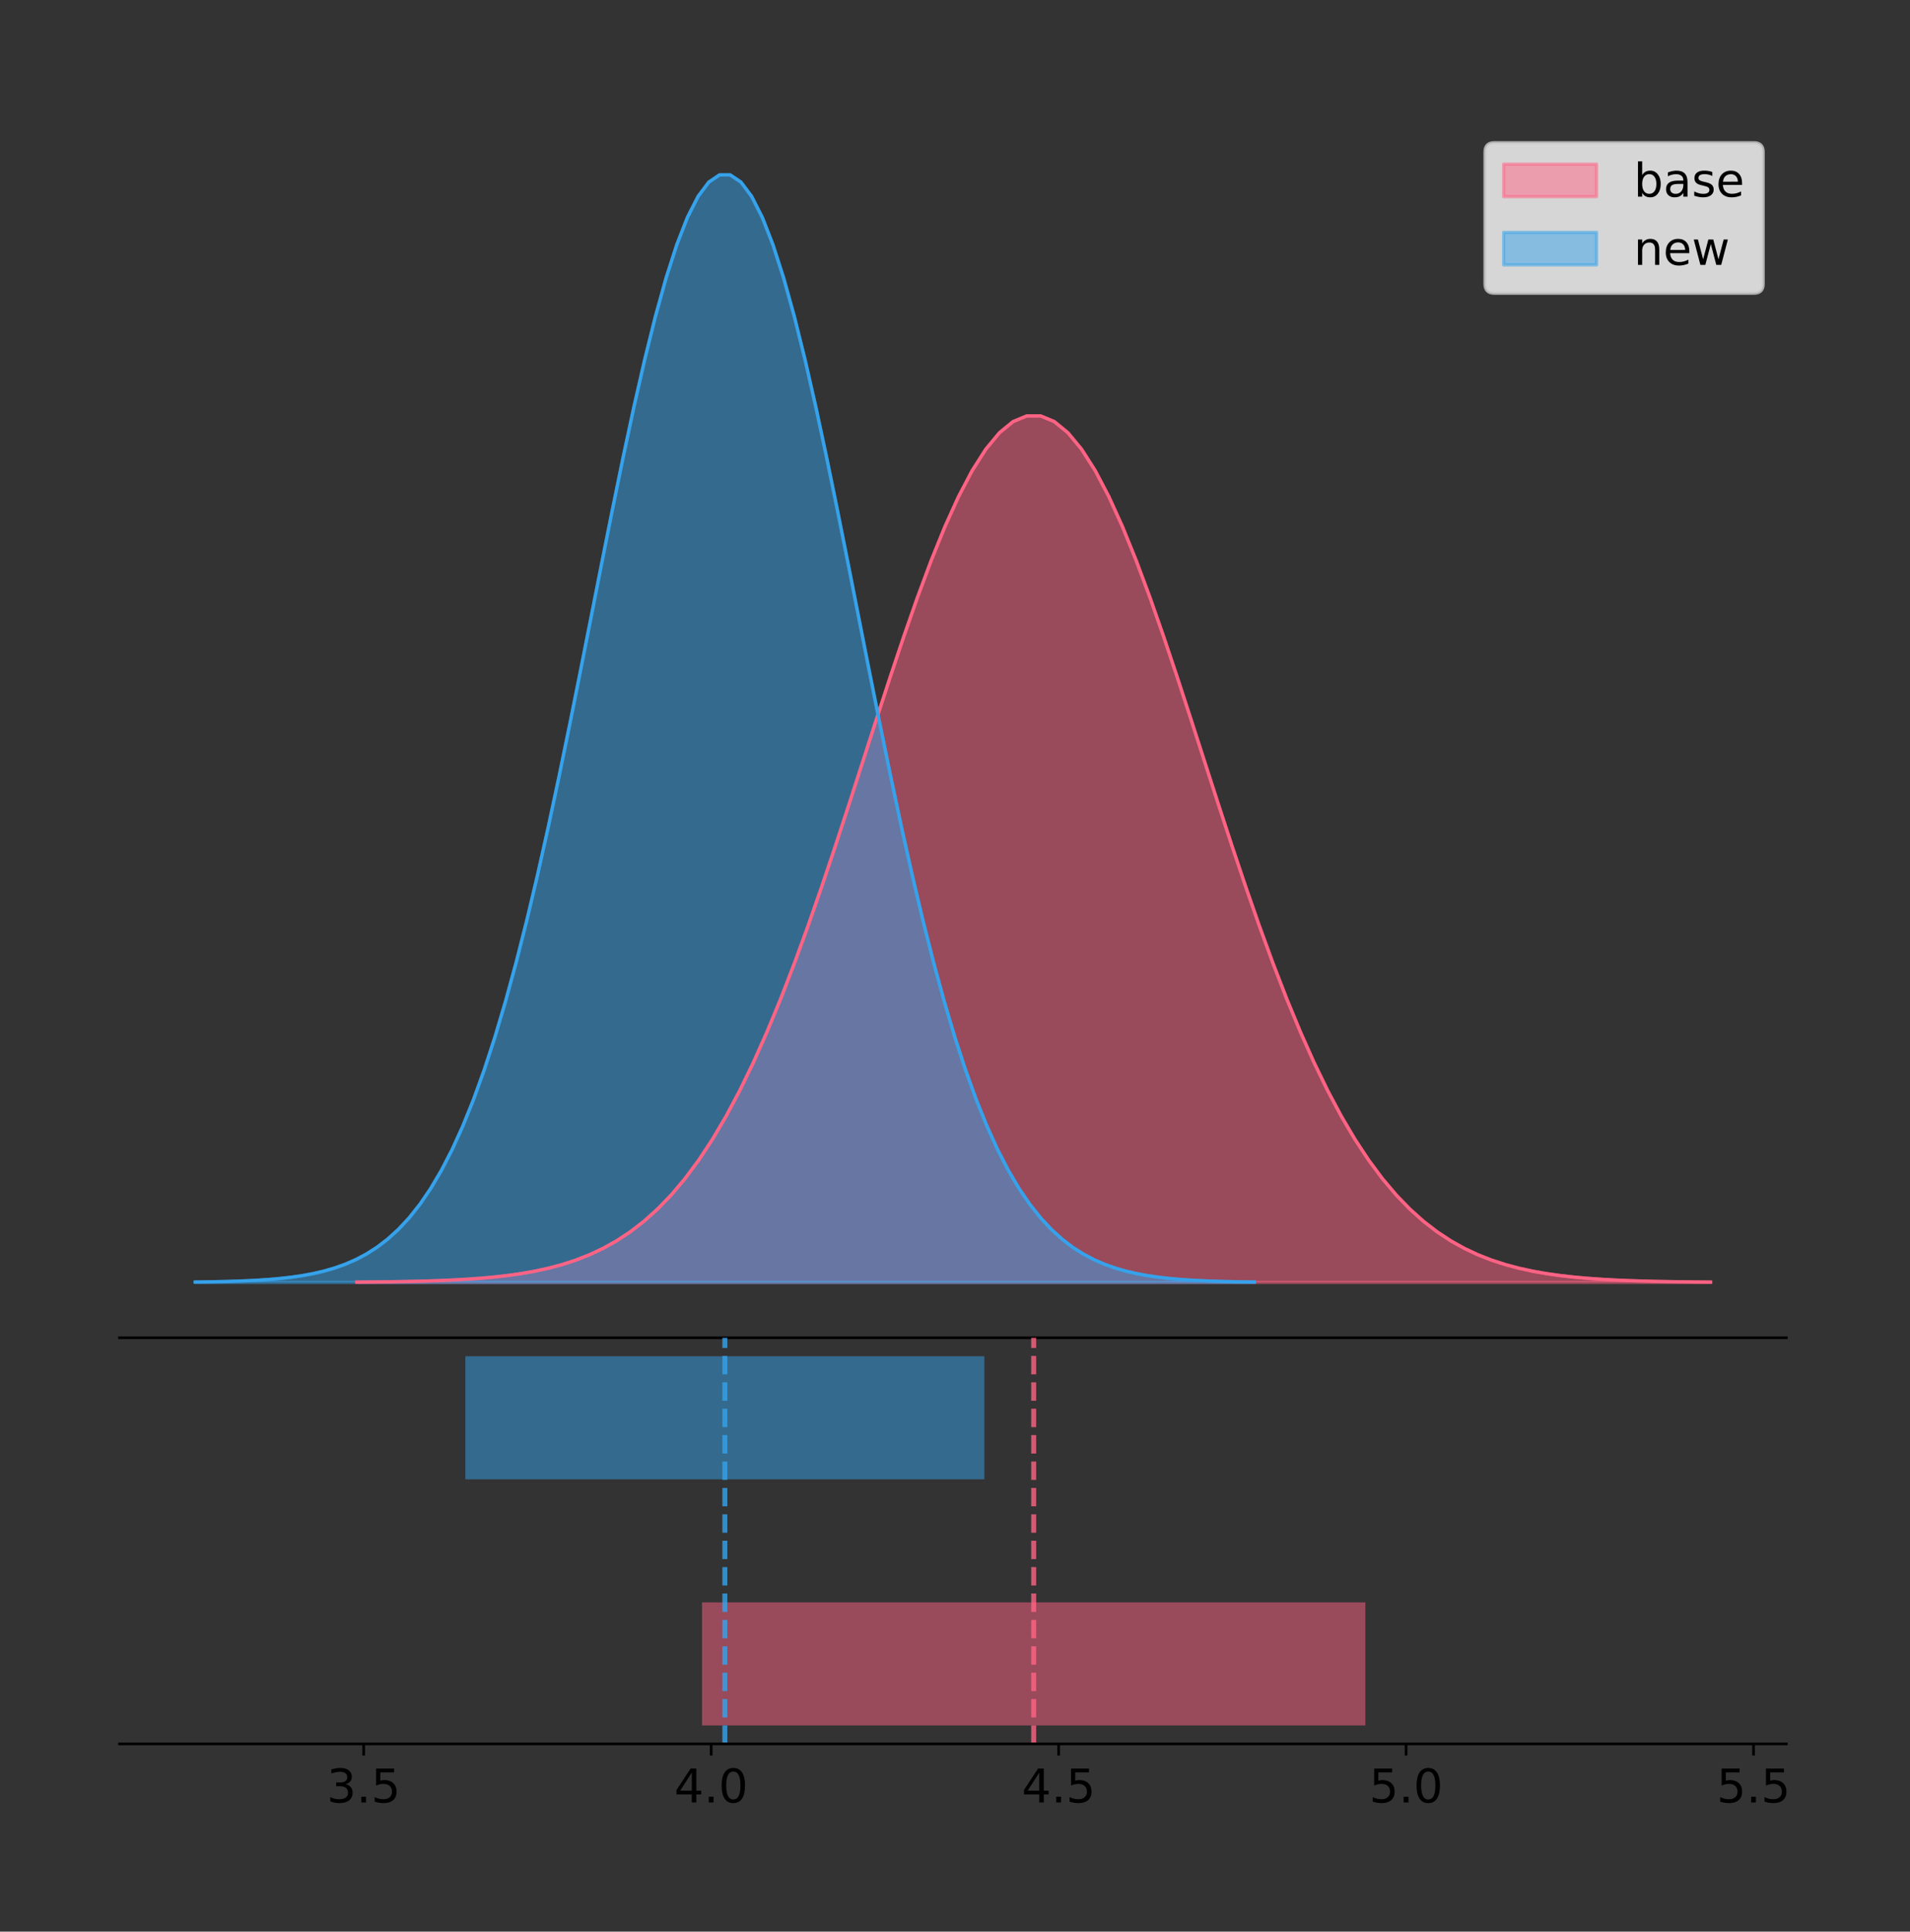 <?xml version="1.0" encoding="utf-8" standalone="no"?>
<!DOCTYPE svg PUBLIC "-//W3C//DTD SVG 1.1//EN"
  "http://www.w3.org/Graphics/SVG/1.1/DTD/svg11.dtd">
<!-- Created with matplotlib (https://matplotlib.org/) -->
<svg height="581.789pt" version="1.1" viewBox="0 0 575.452 581.789" width="575.452pt" xmlns="http://www.w3.org/2000/svg" xmlns:xlink="http://www.w3.org/1999/xlink">
 <rect x="0" y="0" width="575.452" height="581.789" fill="#333333" stroke="none"/>
 <defs>
  <style type="text/css">
*{stroke-linecap:butt;stroke-linejoin:round;}
  </style>
 </defs>
 <g id="figure_1">
  <g id="patch_1">
   <path d="M 0 581.789 
L 575.452 581.789 
L 575.452 0 
L 0 0 
z
" style="fill:none;"/>
  </g>
  <g id="axes_1">
   <g id="patch_2">
    <path d="M 36 402.93 
L 538.2 402.93 
L 538.2 36 
L 36 36 
z
" style="fill:none;"/>
   </g>
   <g id="PolyCollection_1">
    <defs>
     <path d="M 107.493 -195.538 
L 107.493 -195.626 
L 111.613 -195.659 
L 115.733 -195.703 
L 119.853 -195.762 
L 123.973 -195.841 
L 128.093 -195.945 
L 132.213 -196.08 
L 136.333 -196.255 
L 140.453 -196.482 
L 144.573 -196.772 
L 148.693 -197.14 
L 152.813 -197.604 
L 156.933 -198.186 
L 161.053 -198.91 
L 165.173 -199.804 
L 169.293 -200.899 
L 173.413 -202.232 
L 177.533 -203.841 
L 181.653 -205.771 
L 185.773 -208.067 
L 189.893 -210.778 
L 194.013 -213.956 
L 198.133 -217.651 
L 202.253 -221.914 
L 206.373 -226.795 
L 210.493 -232.337 
L 214.613 -238.581 
L 218.733 -245.556 
L 222.853 -253.284 
L 226.973 -261.771 
L 231.093 -271.011 
L 235.213 -280.981 
L 239.333 -291.637 
L 243.453 -302.92 
L 247.573 -314.746 
L 251.693 -327.014 
L 255.813 -339.599 
L 259.933 -352.363 
L 264.053 -365.146 
L 268.173 -377.777 
L 272.293 -390.074 
L 276.413 -401.849 
L 280.533 -412.914 
L 284.653 -423.08 
L 288.773 -432.172 
L 292.893 -440.026 
L 297.013 -446.496 
L 301.133 -451.461 
L 305.253 -454.825 
L 309.373 -456.524 
L 313.493 -456.524 
L 317.613 -454.825 
L 321.733 -451.461 
L 325.853 -446.496 
L 329.973 -440.026 
L 334.093 -432.172 
L 338.213 -423.08 
L 342.333 -412.914 
L 346.453 -401.849 
L 350.573 -390.074 
L 354.693 -377.777 
L 358.813 -365.146 
L 362.933 -352.363 
L 367.053 -339.599 
L 371.173 -327.014 
L 375.293 -314.746 
L 379.413 -302.92 
L 383.533 -291.637 
L 387.653 -280.981 
L 391.773 -271.011 
L 395.893 -261.771 
L 400.013 -253.284 
L 404.133 -245.556 
L 408.253 -238.581 
L 412.373 -232.337 
L 416.493 -226.795 
L 420.613 -221.914 
L 424.733 -217.651 
L 428.853 -213.956 
L 432.973 -210.778 
L 437.093 -208.067 
L 441.213 -205.771 
L 445.333 -203.841 
L 449.453 -202.232 
L 453.573 -200.899 
L 457.693 -199.804 
L 461.813 -198.91 
L 465.933 -198.186 
L 470.053 -197.604 
L 474.173 -197.14 
L 478.293 -196.772 
L 482.413 -196.482 
L 486.533 -196.255 
L 490.653 -196.08 
L 494.773 -195.945 
L 498.893 -195.841 
L 503.013 -195.762 
L 507.133 -195.703 
L 511.253 -195.659 
L 515.373 -195.626 
L 515.373 -195.538 
L 515.373 -195.538 
L 511.253 -195.538 
L 507.133 -195.538 
L 503.013 -195.538 
L 498.893 -195.538 
L 494.773 -195.538 
L 490.653 -195.538 
L 486.533 -195.538 
L 482.413 -195.538 
L 478.293 -195.538 
L 474.173 -195.538 
L 470.053 -195.538 
L 465.933 -195.538 
L 461.813 -195.538 
L 457.693 -195.538 
L 453.573 -195.538 
L 449.453 -195.538 
L 445.333 -195.538 
L 441.213 -195.538 
L 437.093 -195.538 
L 432.973 -195.538 
L 428.853 -195.538 
L 424.733 -195.538 
L 420.613 -195.538 
L 416.493 -195.538 
L 412.373 -195.538 
L 408.253 -195.538 
L 404.133 -195.538 
L 400.013 -195.538 
L 395.893 -195.538 
L 391.773 -195.538 
L 387.653 -195.538 
L 383.533 -195.538 
L 379.413 -195.538 
L 375.293 -195.538 
L 371.173 -195.538 
L 367.053 -195.538 
L 362.933 -195.538 
L 358.813 -195.538 
L 354.693 -195.538 
L 350.573 -195.538 
L 346.453 -195.538 
L 342.333 -195.538 
L 338.213 -195.538 
L 334.093 -195.538 
L 329.973 -195.538 
L 325.853 -195.538 
L 321.733 -195.538 
L 317.613 -195.538 
L 313.493 -195.538 
L 309.373 -195.538 
L 305.253 -195.538 
L 301.133 -195.538 
L 297.013 -195.538 
L 292.893 -195.538 
L 288.773 -195.538 
L 284.653 -195.538 
L 280.533 -195.538 
L 276.413 -195.538 
L 272.293 -195.538 
L 268.173 -195.538 
L 264.053 -195.538 
L 259.933 -195.538 
L 255.813 -195.538 
L 251.693 -195.538 
L 247.573 -195.538 
L 243.453 -195.538 
L 239.333 -195.538 
L 235.213 -195.538 
L 231.093 -195.538 
L 226.973 -195.538 
L 222.853 -195.538 
L 218.733 -195.538 
L 214.613 -195.538 
L 210.493 -195.538 
L 206.373 -195.538 
L 202.253 -195.538 
L 198.133 -195.538 
L 194.013 -195.538 
L 189.893 -195.538 
L 185.773 -195.538 
L 181.653 -195.538 
L 177.533 -195.538 
L 173.413 -195.538 
L 169.293 -195.538 
L 165.173 -195.538 
L 161.053 -195.538 
L 156.933 -195.538 
L 152.813 -195.538 
L 148.693 -195.538 
L 144.573 -195.538 
L 140.453 -195.538 
L 136.333 -195.538 
L 132.213 -195.538 
L 128.093 -195.538 
L 123.973 -195.538 
L 119.853 -195.538 
L 115.733 -195.538 
L 111.613 -195.538 
L 107.493 -195.538 
z
" id="m99b20a7dfd" style="stroke:#ff6384;stroke-opacity:0.5;"/>
    </defs>
    <g clip-path="url(#p3b5bacdb11)">
     <use style="fill:#ff6384;fill-opacity:0.5;stroke:#ff6384;stroke-opacity:0.5;" x="0" xlink:href="#m99b20a7dfd" y="581.789"/>
    </g>
   </g>
   <g id="PolyCollection_2">
    <defs>
     <path d="M 58.827 -195.538 
L 58.827 -195.65 
L 62.051 -195.692 
L 65.274 -195.749 
L 68.498 -195.825 
L 71.721 -195.925 
L 74.945 -196.058 
L 78.168 -196.23 
L 81.392 -196.455 
L 84.615 -196.744 
L 87.838 -197.115 
L 91.062 -197.585 
L 94.285 -198.179 
L 97.509 -198.923 
L 100.732 -199.848 
L 103.956 -200.99 
L 107.179 -202.39 
L 110.403 -204.093 
L 113.626 -206.151 
L 116.85 -208.617 
L 120.073 -211.552 
L 123.297 -215.017 
L 126.52 -219.078 
L 129.743 -223.801 
L 132.967 -229.25 
L 136.19 -235.488 
L 139.414 -242.572 
L 142.637 -250.552 
L 145.861 -259.468 
L 149.084 -269.344 
L 152.308 -280.192 
L 155.531 -292.002 
L 158.755 -304.744 
L 161.978 -318.365 
L 165.202 -332.786 
L 168.425 -347.901 
L 171.649 -363.58 
L 174.872 -379.667 
L 178.095 -395.98 
L 181.319 -412.318 
L 184.542 -428.462 
L 187.766 -444.18 
L 190.989 -459.23 
L 194.213 -473.372 
L 197.436 -486.366 
L 200.66 -497.987 
L 203.883 -508.025 
L 207.107 -516.294 
L 210.33 -522.64 
L 213.554 -526.94 
L 216.777 -529.111 
L 220 -529.111 
L 223.224 -526.94 
L 226.447 -522.64 
L 229.671 -516.294 
L 232.894 -508.025 
L 236.118 -497.987 
L 239.341 -486.366 
L 242.565 -473.372 
L 245.788 -459.23 
L 249.012 -444.18 
L 252.235 -428.462 
L 255.459 -412.318 
L 258.682 -395.98 
L 261.906 -379.667 
L 265.129 -363.58 
L 268.352 -347.901 
L 271.576 -332.786 
L 274.799 -318.365 
L 278.023 -304.744 
L 281.246 -292.002 
L 284.47 -280.192 
L 287.693 -269.344 
L 290.917 -259.468 
L 294.14 -250.552 
L 297.364 -242.572 
L 300.587 -235.488 
L 303.811 -229.25 
L 307.034 -223.801 
L 310.258 -219.078 
L 313.481 -215.017 
L 316.704 -211.552 
L 319.928 -208.617 
L 323.151 -206.151 
L 326.375 -204.093 
L 329.598 -202.39 
L 332.822 -200.99 
L 336.045 -199.848 
L 339.269 -198.923 
L 342.492 -198.179 
L 345.716 -197.585 
L 348.939 -197.115 
L 352.163 -196.744 
L 355.386 -196.455 
L 358.609 -196.23 
L 361.833 -196.058 
L 365.056 -195.925 
L 368.28 -195.825 
L 371.503 -195.749 
L 374.727 -195.692 
L 377.95 -195.65 
L 377.95 -195.538 
L 377.95 -195.538 
L 374.727 -195.538 
L 371.503 -195.538 
L 368.28 -195.538 
L 365.056 -195.538 
L 361.833 -195.538 
L 358.609 -195.538 
L 355.386 -195.538 
L 352.163 -195.538 
L 348.939 -195.538 
L 345.716 -195.538 
L 342.492 -195.538 
L 339.269 -195.538 
L 336.045 -195.538 
L 332.822 -195.538 
L 329.598 -195.538 
L 326.375 -195.538 
L 323.151 -195.538 
L 319.928 -195.538 
L 316.704 -195.538 
L 313.481 -195.538 
L 310.258 -195.538 
L 307.034 -195.538 
L 303.811 -195.538 
L 300.587 -195.538 
L 297.364 -195.538 
L 294.14 -195.538 
L 290.917 -195.538 
L 287.693 -195.538 
L 284.47 -195.538 
L 281.246 -195.538 
L 278.023 -195.538 
L 274.799 -195.538 
L 271.576 -195.538 
L 268.352 -195.538 
L 265.129 -195.538 
L 261.906 -195.538 
L 258.682 -195.538 
L 255.459 -195.538 
L 252.235 -195.538 
L 249.012 -195.538 
L 245.788 -195.538 
L 242.565 -195.538 
L 239.341 -195.538 
L 236.118 -195.538 
L 232.894 -195.538 
L 229.671 -195.538 
L 226.447 -195.538 
L 223.224 -195.538 
L 220 -195.538 
L 216.777 -195.538 
L 213.554 -195.538 
L 210.33 -195.538 
L 207.107 -195.538 
L 203.883 -195.538 
L 200.66 -195.538 
L 197.436 -195.538 
L 194.213 -195.538 
L 190.989 -195.538 
L 187.766 -195.538 
L 184.542 -195.538 
L 181.319 -195.538 
L 178.095 -195.538 
L 174.872 -195.538 
L 171.649 -195.538 
L 168.425 -195.538 
L 165.202 -195.538 
L 161.978 -195.538 
L 158.755 -195.538 
L 155.531 -195.538 
L 152.308 -195.538 
L 149.084 -195.538 
L 145.861 -195.538 
L 142.637 -195.538 
L 139.414 -195.538 
L 136.19 -195.538 
L 132.967 -195.538 
L 129.743 -195.538 
L 126.52 -195.538 
L 123.297 -195.538 
L 120.073 -195.538 
L 116.85 -195.538 
L 113.626 -195.538 
L 110.403 -195.538 
L 107.179 -195.538 
L 103.956 -195.538 
L 100.732 -195.538 
L 97.509 -195.538 
L 94.285 -195.538 
L 91.062 -195.538 
L 87.838 -195.538 
L 84.615 -195.538 
L 81.392 -195.538 
L 78.168 -195.538 
L 74.945 -195.538 
L 71.721 -195.538 
L 68.498 -195.538 
L 65.274 -195.538 
L 62.051 -195.538 
L 58.827 -195.538 
z
" id="m1ea6884df6" style="stroke:#36a2eb;stroke-opacity:0.5;"/>
    </defs>
    <g clip-path="url(#p3b5bacdb11)">
     <use style="fill:#36a2eb;fill-opacity:0.5;stroke:#36a2eb;stroke-opacity:0.5;" x="0" xlink:href="#m1ea6884df6" y="581.789"/>
    </g>
   </g>
   <g id="line2d_1">
    <path clip-path="url(#p3b5bacdb11)" d="M 107.493 386.164 
L 111.613 386.131 
L 115.733 386.086 
L 119.853 386.027 
L 123.973 385.948 
L 128.093 385.845 
L 132.213 385.71 
L 136.333 385.534 
L 140.453 385.308 
L 144.573 385.018 
L 148.693 384.65 
L 152.813 384.185 
L 156.933 383.603 
L 161.053 382.879 
L 165.173 381.986 
L 169.293 380.89 
L 173.413 379.558 
L 177.533 377.948 
L 181.653 376.018 
L 185.773 373.722 
L 189.893 371.011 
L 194.013 367.834 
L 198.133 364.139 
L 202.253 359.875 
L 206.373 354.995 
L 210.493 349.452 
L 214.613 343.208 
L 218.733 336.233 
L 222.853 328.506 
L 226.973 320.019 
L 231.093 310.778 
L 235.213 300.809 
L 239.333 290.152 
L 243.453 278.869 
L 247.573 267.043 
L 251.693 254.776 
L 255.813 242.19 
L 259.933 229.427 
L 264.053 216.644 
L 268.173 204.013 
L 272.293 191.715 
L 276.413 179.94 
L 280.533 168.876 
L 284.653 158.709 
L 288.773 149.617 
L 292.893 141.763 
L 297.013 135.293 
L 301.133 130.329 
L 305.253 126.964 
L 309.373 125.266 
L 313.493 125.266 
L 317.613 126.964 
L 321.733 130.329 
L 325.853 135.293 
L 329.973 141.763 
L 334.093 149.617 
L 338.213 158.709 
L 342.333 168.876 
L 346.453 179.94 
L 350.573 191.715 
L 354.693 204.013 
L 358.813 216.644 
L 362.933 229.427 
L 367.053 242.19 
L 371.173 254.776 
L 375.293 267.043 
L 379.413 278.869 
L 383.533 290.152 
L 387.653 300.809 
L 391.773 310.778 
L 395.893 320.019 
L 400.013 328.506 
L 404.133 336.233 
L 408.253 343.208 
L 412.373 349.452 
L 416.493 354.995 
L 420.613 359.875 
L 424.733 364.139 
L 428.853 367.834 
L 432.973 371.011 
L 437.093 373.722 
L 441.213 376.018 
L 445.333 377.948 
L 449.453 379.558 
L 453.573 380.89 
L 457.693 381.986 
L 461.813 382.879 
L 465.933 383.603 
L 470.053 384.185 
L 474.173 384.65 
L 478.293 385.018 
L 482.413 385.308 
L 486.533 385.534 
L 490.653 385.71 
L 494.773 385.845 
L 498.893 385.948 
L 503.013 386.027 
L 507.133 386.086 
L 511.253 386.131 
L 515.373 386.164 
" style="fill:none;stroke:#ff6384;stroke-linecap:square;"/>
   </g>
   <g id="line2d_2">
    <path clip-path="url(#p3b5bacdb11)" d="M 58.827 386.139 
L 62.051 386.097 
L 65.274 386.04 
L 68.498 385.965 
L 71.721 385.864 
L 74.945 385.732 
L 78.168 385.559 
L 81.392 385.334 
L 84.615 385.045 
L 87.838 384.675 
L 91.062 384.204 
L 94.285 383.61 
L 97.509 382.867 
L 100.732 381.941 
L 103.956 380.799 
L 107.179 379.399 
L 110.403 377.696 
L 113.626 375.639 
L 116.85 373.172 
L 120.073 370.238 
L 123.297 366.772 
L 126.52 362.711 
L 129.743 357.989 
L 132.967 352.539 
L 136.19 346.301 
L 139.414 339.217 
L 142.637 331.237 
L 145.861 322.322 
L 149.084 312.445 
L 152.308 301.597 
L 155.531 289.787 
L 158.755 277.045 
L 161.978 263.424 
L 165.202 249.004 
L 168.425 233.888 
L 171.649 218.209 
L 174.872 202.123 
L 178.095 185.809 
L 181.319 169.471 
L 184.542 153.327 
L 187.766 137.61 
L 190.989 122.559 
L 194.213 108.418 
L 197.436 95.423 
L 200.66 83.803 
L 203.883 73.765 
L 207.107 65.495 
L 210.33 59.15 
L 213.554 54.85 
L 216.777 52.679 
L 220 52.679 
L 223.224 54.85 
L 226.447 59.15 
L 229.671 65.495 
L 232.894 73.765 
L 236.118 83.803 
L 239.341 95.423 
L 242.565 108.418 
L 245.788 122.559 
L 249.012 137.61 
L 252.235 153.327 
L 255.459 169.471 
L 258.682 185.809 
L 261.906 202.123 
L 265.129 218.209 
L 268.352 233.888 
L 271.576 249.004 
L 274.799 263.424 
L 278.023 277.045 
L 281.246 289.787 
L 284.47 301.597 
L 287.693 312.445 
L 290.917 322.322 
L 294.14 331.237 
L 297.364 339.217 
L 300.587 346.301 
L 303.811 352.539 
L 307.034 357.989 
L 310.258 362.711 
L 313.481 366.772 
L 316.704 370.238 
L 319.928 373.172 
L 323.151 375.639 
L 326.375 377.696 
L 329.598 379.399 
L 332.822 380.799 
L 336.045 381.941 
L 339.269 382.867 
L 342.492 383.61 
L 345.716 384.204 
L 348.939 384.675 
L 352.163 385.045 
L 355.386 385.334 
L 358.609 385.559 
L 361.833 385.732 
L 365.056 385.864 
L 368.28 385.965 
L 371.503 386.04 
L 374.727 386.097 
L 377.95 386.139 
" style="fill:none;stroke:#36a2eb;stroke-linecap:square;"/>
   </g>
   <g id="patch_3">
    <path d="M 36 402.93 
L 538.2 402.93 
" style="fill:none;stroke:#000000;stroke-linecap:square;stroke-linejoin:miter;stroke-width:0.8;"/>
   </g>
   <g id="legend_1">
    <g id="patch_4">
     <path d="M 450.225 88.299 
L 528.4 88.299 
Q 531.2 88.299 531.2 85.499 
L 531.2 45.8 
Q 531.2 43 528.4 43 
L 450.225 43 
Q 447.425 43 447.425 45.8 
L 447.425 85.499 
Q 447.425 88.299 450.225 88.299 
z
" style="fill:#ffffff;opacity:0.8;stroke:#cccccc;stroke-linejoin:miter;"/>
    </g>
    <g id="patch_5">
     <path d="M 453.025 59.238 
L 481.025 59.238 
L 481.025 49.438 
L 453.025 49.438 
z
" style="fill:#ff6384;opacity:0.5;stroke:#ff6384;stroke-linejoin:miter;"/>
    </g>
    <g id="text_1">
     <!-- base -->
     <defs>
      <path d="M 48.688 27.297 
Q 48.688 37.203 44.609 42.844 
Q 40.531 48.484 33.406 48.484 
Q 26.266 48.484 22.188 42.844 
Q 18.109 37.203 18.109 27.297 
Q 18.109 17.391 22.188 11.75 
Q 26.266 6.109 33.406 6.109 
Q 40.531 6.109 44.609 11.75 
Q 48.688 17.391 48.688 27.297 
z
M 18.109 46.391 
Q 20.953 51.266 25.266 53.625 
Q 29.594 56 35.594 56 
Q 45.562 56 51.781 48.094 
Q 58.016 40.188 58.016 27.297 
Q 58.016 14.406 51.781 6.484 
Q 45.562 -1.422 35.594 -1.422 
Q 29.594 -1.422 25.266 0.953 
Q 20.953 3.328 18.109 8.203 
L 18.109 0 
L 9.078 0 
L 9.078 75.984 
L 18.109 75.984 
z
" id="DejaVuSans-98"/>
      <path d="M 34.281 27.484 
Q 23.391 27.484 19.188 25 
Q 14.984 22.516 14.984 16.5 
Q 14.984 11.719 18.141 8.906 
Q 21.297 6.109 26.703 6.109 
Q 34.188 6.109 38.703 11.406 
Q 43.219 16.703 43.219 25.484 
L 43.219 27.484 
z
M 52.203 31.203 
L 52.203 0 
L 43.219 0 
L 43.219 8.297 
Q 40.141 3.328 35.547 0.953 
Q 30.953 -1.422 24.312 -1.422 
Q 15.922 -1.422 10.953 3.297 
Q 6 8.016 6 15.922 
Q 6 25.141 12.172 29.828 
Q 18.359 34.516 30.609 34.516 
L 43.219 34.516 
L 43.219 35.406 
Q 43.219 41.609 39.141 45 
Q 35.062 48.391 27.688 48.391 
Q 23 48.391 18.547 47.266 
Q 14.109 46.141 10.016 43.891 
L 10.016 52.203 
Q 14.938 54.109 19.578 55.047 
Q 24.219 56 28.609 56 
Q 40.484 56 46.344 49.844 
Q 52.203 43.703 52.203 31.203 
z
" id="DejaVuSans-97"/>
      <path d="M 44.281 53.078 
L 44.281 44.578 
Q 40.484 46.531 36.375 47.5 
Q 32.281 48.484 27.875 48.484 
Q 21.188 48.484 17.844 46.438 
Q 14.5 44.391 14.5 40.281 
Q 14.5 37.156 16.891 35.375 
Q 19.281 33.594 26.516 31.984 
L 29.594 31.297 
Q 39.156 29.25 43.188 25.516 
Q 47.219 21.781 47.219 15.094 
Q 47.219 7.469 41.188 3.016 
Q 35.156 -1.422 24.609 -1.422 
Q 20.219 -1.422 15.453 -0.562 
Q 10.688 0.297 5.422 2 
L 5.422 11.281 
Q 10.406 8.688 15.234 7.391 
Q 20.062 6.109 24.812 6.109 
Q 31.156 6.109 34.562 8.281 
Q 37.984 10.453 37.984 14.406 
Q 37.984 18.062 35.516 20.016 
Q 33.062 21.969 24.703 23.781 
L 21.578 24.516 
Q 13.234 26.266 9.516 29.906 
Q 5.812 33.547 5.812 39.891 
Q 5.812 47.609 11.281 51.797 
Q 16.75 56 26.812 56 
Q 31.781 56 36.172 55.266 
Q 40.578 54.547 44.281 53.078 
z
" id="DejaVuSans-115"/>
      <path d="M 56.203 29.594 
L 56.203 25.203 
L 14.891 25.203 
Q 15.484 15.922 20.484 11.062 
Q 25.484 6.203 34.422 6.203 
Q 39.594 6.203 44.453 7.469 
Q 49.312 8.734 54.109 11.281 
L 54.109 2.781 
Q 49.266 0.734 44.188 -0.344 
Q 39.109 -1.422 33.891 -1.422 
Q 20.797 -1.422 13.156 6.188 
Q 5.516 13.812 5.516 26.812 
Q 5.516 40.234 12.766 48.109 
Q 20.016 56 32.328 56 
Q 43.359 56 49.781 48.891 
Q 56.203 41.797 56.203 29.594 
z
M 47.219 32.234 
Q 47.125 39.594 43.094 43.984 
Q 39.062 48.391 32.422 48.391 
Q 24.906 48.391 20.391 44.141 
Q 15.875 39.891 15.188 32.172 
z
" id="DejaVuSans-101"/>
     </defs>
     <g transform="translate(492.225 59.238)scale(0.14 -0.14)">
      <use xlink:href="#DejaVuSans-98"/>
      <use x="63.477" xlink:href="#DejaVuSans-97"/>
      <use x="124.756" xlink:href="#DejaVuSans-115"/>
      <use x="176.855" xlink:href="#DejaVuSans-101"/>
     </g>
    </g>
    <g id="patch_6">
     <path d="M 453.025 79.787 
L 481.025 79.787 
L 481.025 69.987 
L 453.025 69.987 
z
" style="fill:#36a2eb;opacity:0.5;stroke:#36a2eb;stroke-linejoin:miter;"/>
    </g>
    <g id="text_2">
     <!-- new -->
     <defs>
      <path d="M 54.891 33.016 
L 54.891 0 
L 45.906 0 
L 45.906 32.719 
Q 45.906 40.484 42.875 44.328 
Q 39.844 48.188 33.797 48.188 
Q 26.516 48.188 22.312 43.547 
Q 18.109 38.922 18.109 30.906 
L 18.109 0 
L 9.078 0 
L 9.078 54.688 
L 18.109 54.688 
L 18.109 46.188 
Q 21.344 51.125 25.703 53.562 
Q 30.078 56 35.797 56 
Q 45.219 56 50.047 50.172 
Q 54.891 44.344 54.891 33.016 
z
" id="DejaVuSans-110"/>
      <path d="M 4.203 54.688 
L 13.188 54.688 
L 24.422 12.016 
L 35.594 54.688 
L 46.188 54.688 
L 57.422 12.016 
L 68.609 54.688 
L 77.594 54.688 
L 63.281 0 
L 52.688 0 
L 40.922 44.828 
L 29.109 0 
L 18.5 0 
z
" id="DejaVuSans-119"/>
     </defs>
     <g transform="translate(492.225 79.787)scale(0.14 -0.14)">
      <use xlink:href="#DejaVuSans-110"/>
      <use x="63.379" xlink:href="#DejaVuSans-101"/>
      <use x="124.902" xlink:href="#DejaVuSans-119"/>
     </g>
    </g>
   </g>
  </g>
  <g id="axes_2">
   <g id="patch_7">
    <path d="M 36 525.24 
L 538.2 525.24 
L 538.2 402.93 
L 36 402.93 
z
" style="fill:none;"/>
   </g>
   <g id="patch_8">
    <path clip-path="url(#pa6c78f8a97)" d="M 211.502 519.68 
L 411.363 519.68 
L 411.363 482.617 
L 211.502 482.617 
z
" style="fill:#ff6384;opacity:0.5;"/>
   </g>
   <g id="patch_9">
    <path clip-path="url(#pa6c78f8a97)" d="M 140.204 445.553 
L 296.574 445.553 
L 296.574 408.49 
L 140.204 408.49 
z
" style="fill:#36a2eb;opacity:0.5;"/>
   </g>
   <g id="matplotlib.axis_1">
    <g id="xtick_1">
     <g id="line2d_3">
      <defs>
       <path d="M 0 0 
L 0 3.5 
" id="mdc1050b171" style="stroke:#000000;stroke-width:0.8;"/>
      </defs>
      <g>
       <use style="stroke:#000000;stroke-width:0.8;" x="109.579" xlink:href="#mdc1050b171" y="525.24"/>
      </g>
     </g>
     <g id="text_3">
      <!-- 3.5 -->
      <defs>
       <path d="M 40.578 39.312 
Q 47.656 37.797 51.625 33 
Q 55.609 28.219 55.609 21.188 
Q 55.609 10.406 48.188 4.484 
Q 40.766 -1.422 27.094 -1.422 
Q 22.516 -1.422 17.656 -0.516 
Q 12.797 0.391 7.625 2.203 
L 7.625 11.719 
Q 11.719 9.328 16.594 8.109 
Q 21.484 6.891 26.812 6.891 
Q 36.078 6.891 40.938 10.547 
Q 45.797 14.203 45.797 21.188 
Q 45.797 27.641 41.281 31.266 
Q 36.766 34.906 28.719 34.906 
L 20.219 34.906 
L 20.219 43.016 
L 29.109 43.016 
Q 36.375 43.016 40.234 45.922 
Q 44.094 48.828 44.094 54.297 
Q 44.094 59.906 40.109 62.906 
Q 36.141 65.922 28.719 65.922 
Q 24.656 65.922 20.016 65.031 
Q 15.375 64.156 9.812 62.312 
L 9.812 71.094 
Q 15.438 72.656 20.344 73.438 
Q 25.25 74.219 29.594 74.219 
Q 40.828 74.219 47.359 69.109 
Q 53.906 64.016 53.906 55.328 
Q 53.906 49.266 50.438 45.094 
Q 46.969 40.922 40.578 39.312 
z
" id="DejaVuSans-51"/>
       <path d="M 10.688 12.406 
L 21 12.406 
L 21 0 
L 10.688 0 
z
" id="DejaVuSans-46"/>
       <path d="M 10.797 72.906 
L 49.516 72.906 
L 49.516 64.594 
L 19.828 64.594 
L 19.828 46.734 
Q 21.969 47.469 24.109 47.828 
Q 26.266 48.188 28.422 48.188 
Q 40.625 48.188 47.75 41.5 
Q 54.891 34.812 54.891 23.391 
Q 54.891 11.625 47.562 5.094 
Q 40.234 -1.422 26.906 -1.422 
Q 22.312 -1.422 17.547 -0.641 
Q 12.797 0.141 7.719 1.703 
L 7.719 11.625 
Q 12.109 9.234 16.797 8.062 
Q 21.484 6.891 26.703 6.891 
Q 35.156 6.891 40.078 11.328 
Q 45.016 15.766 45.016 23.391 
Q 45.016 31 40.078 35.438 
Q 35.156 39.891 26.703 39.891 
Q 22.75 39.891 18.812 39.016 
Q 14.891 38.141 10.797 36.281 
z
" id="DejaVuSans-53"/>
      </defs>
      <g transform="translate(98.447 542.878)scale(0.14 -0.14)">
       <use xlink:href="#DejaVuSans-51"/>
       <use x="63.623" xlink:href="#DejaVuSans-46"/>
       <use x="95.41" xlink:href="#DejaVuSans-53"/>
      </g>
     </g>
    </g>
    <g id="xtick_2">
     <g id="line2d_4">
      <g>
       <use style="stroke:#000000;stroke-width:0.8;" x="214.264" xlink:href="#mdc1050b171" y="525.24"/>
      </g>
     </g>
     <g id="text_4">
      <!-- 4.0 -->
      <defs>
       <path d="M 37.797 64.312 
L 12.891 25.391 
L 37.797 25.391 
z
M 35.203 72.906 
L 47.609 72.906 
L 47.609 25.391 
L 58.016 25.391 
L 58.016 17.188 
L 47.609 17.188 
L 47.609 0 
L 37.797 0 
L 37.797 17.188 
L 4.891 17.188 
L 4.891 26.703 
z
" id="DejaVuSans-52"/>
       <path d="M 31.781 66.406 
Q 24.172 66.406 20.328 58.906 
Q 16.5 51.422 16.5 36.375 
Q 16.5 21.391 20.328 13.891 
Q 24.172 6.391 31.781 6.391 
Q 39.453 6.391 43.281 13.891 
Q 47.125 21.391 47.125 36.375 
Q 47.125 51.422 43.281 58.906 
Q 39.453 66.406 31.781 66.406 
z
M 31.781 74.219 
Q 44.047 74.219 50.516 64.516 
Q 56.984 54.828 56.984 36.375 
Q 56.984 17.969 50.516 8.266 
Q 44.047 -1.422 31.781 -1.422 
Q 19.531 -1.422 13.062 8.266 
Q 6.594 17.969 6.594 36.375 
Q 6.594 54.828 13.062 64.516 
Q 19.531 74.219 31.781 74.219 
z
" id="DejaVuSans-48"/>
      </defs>
      <g transform="translate(203.132 542.878)scale(0.14 -0.14)">
       <use xlink:href="#DejaVuSans-52"/>
       <use x="63.623" xlink:href="#DejaVuSans-46"/>
       <use x="95.41" xlink:href="#DejaVuSans-48"/>
      </g>
     </g>
    </g>
    <g id="xtick_3">
     <g id="line2d_5">
      <g>
       <use style="stroke:#000000;stroke-width:0.8;" x="318.949" xlink:href="#mdc1050b171" y="525.24"/>
      </g>
     </g>
     <g id="text_5">
      <!-- 4.5 -->
      <g transform="translate(307.817 542.878)scale(0.14 -0.14)">
       <use xlink:href="#DejaVuSans-52"/>
       <use x="63.623" xlink:href="#DejaVuSans-46"/>
       <use x="95.41" xlink:href="#DejaVuSans-53"/>
      </g>
     </g>
    </g>
    <g id="xtick_4">
     <g id="line2d_6">
      <g>
       <use style="stroke:#000000;stroke-width:0.8;" x="423.634" xlink:href="#mdc1050b171" y="525.24"/>
      </g>
     </g>
     <g id="text_6">
      <!-- 5.0 -->
      <g transform="translate(412.502 542.878)scale(0.14 -0.14)">
       <use xlink:href="#DejaVuSans-53"/>
       <use x="63.623" xlink:href="#DejaVuSans-46"/>
       <use x="95.41" xlink:href="#DejaVuSans-48"/>
      </g>
     </g>
    </g>
    <g id="xtick_5">
     <g id="line2d_7">
      <g>
       <use style="stroke:#000000;stroke-width:0.8;" x="528.319" xlink:href="#mdc1050b171" y="525.24"/>
      </g>
     </g>
     <g id="text_7">
      <!-- 5.5 -->
      <g transform="translate(517.187 542.878)scale(0.14 -0.14)">
       <use xlink:href="#DejaVuSans-53"/>
       <use x="63.623" xlink:href="#DejaVuSans-46"/>
       <use x="95.41" xlink:href="#DejaVuSans-53"/>
      </g>
     </g>
    </g>
   </g>
   <g id="line2d_8">
    <path clip-path="url(#pa6c78f8a97)" d="M 311.433 525.24 
L 311.433 402.93 
" style="fill:none;stroke:#ff6384;stroke-dasharray:5.55,2.4;stroke-dashoffset:0;stroke-opacity:0.8;stroke-width:1.5;"/>
   </g>
   <g id="line2d_9">
    <path clip-path="url(#pa6c78f8a97)" d="M 218.389 525.24 
L 218.389 402.93 
" style="fill:none;stroke:#36a2eb;stroke-dasharray:5.55,2.4;stroke-dashoffset:0;stroke-opacity:0.8;stroke-width:1.5;"/>
   </g>
   <g id="patch_10">
    <path d="M 36 525.24 
L 538.2 525.24 
" style="fill:none;stroke:#000000;stroke-linecap:square;stroke-linejoin:miter;stroke-width:0.8;"/>
   </g>
  </g>
 </g>
 <defs>
  <clipPath id="p3b5bacdb11">
   <rect height="366.93" width="502.2" x="36" y="36"/>
  </clipPath>
  <clipPath id="pa6c78f8a97">
   <rect height="122.31" width="502.2" x="36" y="402.93"/>
  </clipPath>
 </defs>
</svg>
